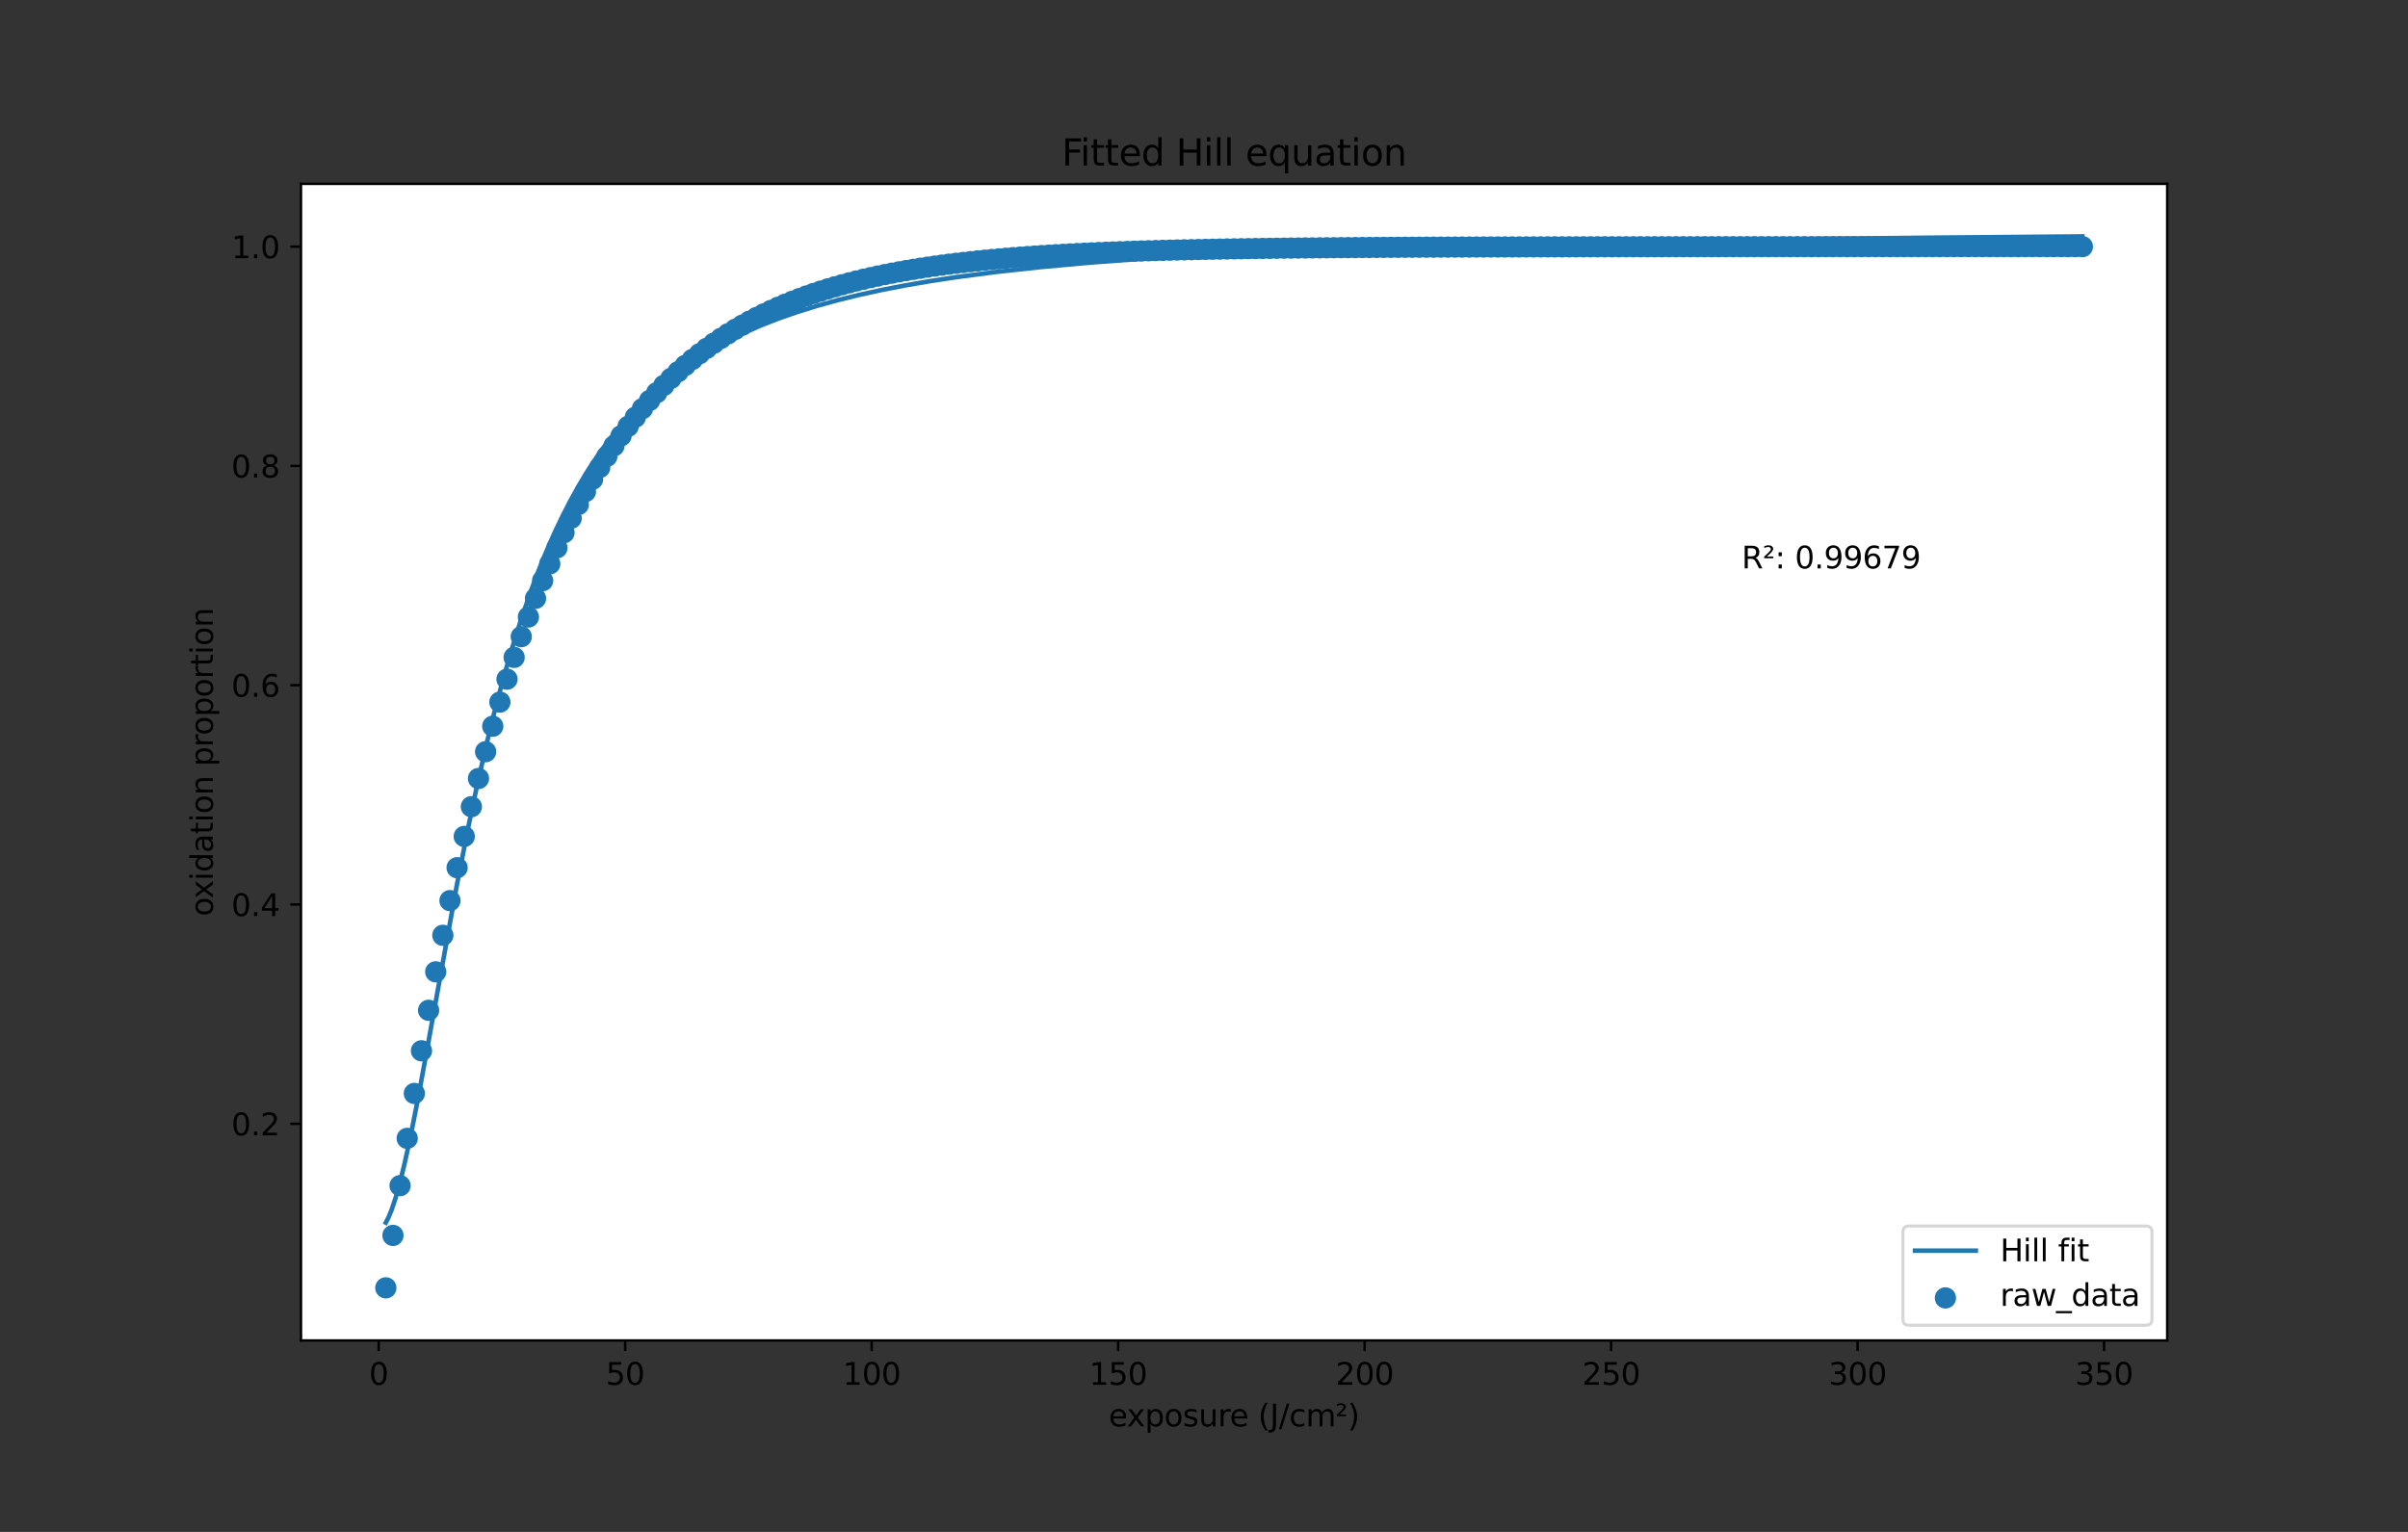 <?xml version="1.0" encoding="utf-8" standalone="no"?>
<!DOCTYPE svg PUBLIC "-//W3C//DTD SVG 1.1//EN"
  "http://www.w3.org/Graphics/SVG/1.1/DTD/svg11.dtd">
<svg height="504pt" version="1.1" viewBox="0 0 792 504" width="792pt" xmlns="http://www.w3.org/2000/svg" xmlns:xlink="http://www.w3.org/1999/xlink">
 <rect x="0" y="0" width="792" height="504" fill="#333333" stroke="none"/>
 <defs>
  <style type="text/css">*{stroke-linecap:butt;stroke-linejoin:round;}</style>
 </defs>
 <g id="figure_1">
  <g id="patch_1">
   <path d="M 0 504 
L 792 504 
L 792 0 
L 0 0 
z
" style="fill:none;"/>
  </g>
  <g id="axes_1">
   <g id="patch_2">
    <path d="M 99 441 
L 712.8 441 
L 712.8 60.48 
L 99 60.48 
z
" style="fill:#ffffff;"/>
   </g>
   <g id="PathCollection_1">
    <defs>
     <path d="M 0 3 
C 0.796 3 1.559 2.684 2.121 2.121 
C 2.684 1.559 3 0.796 3 0 
C 3 -0.796 2.684 -1.559 2.121 -2.121 
C 1.559 -2.684 0.796 -3 0 -3 
C -0.796 -3 -1.559 -2.684 -2.121 -2.121 
C -2.684 -1.559 -3 -0.796 -3 0 
C -3 0.796 -2.684 1.559 -2.121 2.121 
C -1.559 2.684 -0.796 3 0 3 
z
" id="mc852e1c4e9" style="stroke:#1f77b4;"/>
    </defs>
    <g clip-path="url(#p942b769a36)">
     <use style="fill:#1f77b4;stroke:#1f77b4;" x="126.9" xlink:href="#mc852e1c4e9" y="423.704"/>
     <use style="fill:#1f77b4;stroke:#1f77b4;" x="129.245" xlink:href="#mc852e1c4e9" y="406.454"/>
     <use style="fill:#1f77b4;stroke:#1f77b4;" x="131.589" xlink:href="#mc852e1c4e9" y="390.073"/>
     <use style="fill:#1f77b4;stroke:#1f77b4;" x="133.934" xlink:href="#mc852e1c4e9" y="374.516"/>
     <use style="fill:#1f77b4;stroke:#1f77b4;" x="136.278" xlink:href="#mc852e1c4e9" y="359.742"/>
     <use style="fill:#1f77b4;stroke:#1f77b4;" x="138.623" xlink:href="#mc852e1c4e9" y="345.712"/>
     <use style="fill:#1f77b4;stroke:#1f77b4;" x="140.967" xlink:href="#mc852e1c4e9" y="332.388"/>
     <use style="fill:#1f77b4;stroke:#1f77b4;" x="143.312" xlink:href="#mc852e1c4e9" y="319.734"/>
     <use style="fill:#1f77b4;stroke:#1f77b4;" x="145.656" xlink:href="#mc852e1c4e9" y="307.718"/>
     <use style="fill:#1f77b4;stroke:#1f77b4;" x="148.001" xlink:href="#mc852e1c4e9" y="296.307"/>
     <use style="fill:#1f77b4;stroke:#1f77b4;" x="150.345" xlink:href="#mc852e1c4e9" y="285.47"/>
     <use style="fill:#1f77b4;stroke:#1f77b4;" x="152.69" xlink:href="#mc852e1c4e9" y="275.179"/>
     <use style="fill:#1f77b4;stroke:#1f77b4;" x="155.034" xlink:href="#mc852e1c4e9" y="265.406"/>
     <use style="fill:#1f77b4;stroke:#1f77b4;" x="157.379" xlink:href="#mc852e1c4e9" y="256.125"/>
     <use style="fill:#1f77b4;stroke:#1f77b4;" x="159.724" xlink:href="#mc852e1c4e9" y="247.312"/>
     <use style="fill:#1f77b4;stroke:#1f77b4;" x="162.068" xlink:href="#mc852e1c4e9" y="238.942"/>
     <use style="fill:#1f77b4;stroke:#1f77b4;" x="164.413" xlink:href="#mc852e1c4e9" y="230.994"/>
     <use style="fill:#1f77b4;stroke:#1f77b4;" x="166.757" xlink:href="#mc852e1c4e9" y="223.446"/>
     <use style="fill:#1f77b4;stroke:#1f77b4;" x="169.102" xlink:href="#mc852e1c4e9" y="216.278"/>
     <use style="fill:#1f77b4;stroke:#1f77b4;" x="171.446" xlink:href="#mc852e1c4e9" y="209.471"/>
     <use style="fill:#1f77b4;stroke:#1f77b4;" x="173.791" xlink:href="#mc852e1c4e9" y="203.007"/>
     <use style="fill:#1f77b4;stroke:#1f77b4;" x="176.135" xlink:href="#mc852e1c4e9" y="196.869"/>
     <use style="fill:#1f77b4;stroke:#1f77b4;" x="178.48" xlink:href="#mc852e1c4e9" y="191.039"/>
     <use style="fill:#1f77b4;stroke:#1f77b4;" x="180.824" xlink:href="#mc852e1c4e9" y="185.504"/>
     <use style="fill:#1f77b4;stroke:#1f77b4;" x="183.169" xlink:href="#mc852e1c4e9" y="180.247"/>
     <use style="fill:#1f77b4;stroke:#1f77b4;" x="185.513" xlink:href="#mc852e1c4e9" y="175.255"/>
     <use style="fill:#1f77b4;stroke:#1f77b4;" x="187.858" xlink:href="#mc852e1c4e9" y="170.514"/>
     <use style="fill:#1f77b4;stroke:#1f77b4;" x="190.203" xlink:href="#mc852e1c4e9" y="166.012"/>
     <use style="fill:#1f77b4;stroke:#1f77b4;" x="192.547" xlink:href="#mc852e1c4e9" y="161.737"/>
     <use style="fill:#1f77b4;stroke:#1f77b4;" x="194.892" xlink:href="#mc852e1c4e9" y="157.678"/>
     <use style="fill:#1f77b4;stroke:#1f77b4;" x="197.236" xlink:href="#mc852e1c4e9" y="153.822"/>
     <use style="fill:#1f77b4;stroke:#1f77b4;" x="199.581" xlink:href="#mc852e1c4e9" y="150.161"/>
     <use style="fill:#1f77b4;stroke:#1f77b4;" x="201.925" xlink:href="#mc852e1c4e9" y="146.685"/>
     <use style="fill:#1f77b4;stroke:#1f77b4;" x="204.27" xlink:href="#mc852e1c4e9" y="143.383"/>
     <use style="fill:#1f77b4;stroke:#1f77b4;" x="206.614" xlink:href="#mc852e1c4e9" y="140.248"/>
     <use style="fill:#1f77b4;stroke:#1f77b4;" x="208.959" xlink:href="#mc852e1c4e9" y="137.271"/>
     <use style="fill:#1f77b4;stroke:#1f77b4;" x="211.303" xlink:href="#mc852e1c4e9" y="134.444"/>
     <use style="fill:#1f77b4;stroke:#1f77b4;" x="213.648" xlink:href="#mc852e1c4e9" y="131.759"/>
     <use style="fill:#1f77b4;stroke:#1f77b4;" x="215.992" xlink:href="#mc852e1c4e9" y="129.209"/>
     <use style="fill:#1f77b4;stroke:#1f77b4;" x="218.337" xlink:href="#mc852e1c4e9" y="126.788"/>
     <use style="fill:#1f77b4;stroke:#1f77b4;" x="220.682" xlink:href="#mc852e1c4e9" y="124.489"/>
     <use style="fill:#1f77b4;stroke:#1f77b4;" x="223.026" xlink:href="#mc852e1c4e9" y="122.305"/>
     <use style="fill:#1f77b4;stroke:#1f77b4;" x="225.371" xlink:href="#mc852e1c4e9" y="120.232"/>
     <use style="fill:#1f77b4;stroke:#1f77b4;" x="227.715" xlink:href="#mc852e1c4e9" y="118.263"/>
     <use style="fill:#1f77b4;stroke:#1f77b4;" x="230.06" xlink:href="#mc852e1c4e9" y="116.393"/>
     <use style="fill:#1f77b4;stroke:#1f77b4;" x="232.404" xlink:href="#mc852e1c4e9" y="114.618"/>
     <use style="fill:#1f77b4;stroke:#1f77b4;" x="234.749" xlink:href="#mc852e1c4e9" y="112.931"/>
     <use style="fill:#1f77b4;stroke:#1f77b4;" x="237.093" xlink:href="#mc852e1c4e9" y="111.33"/>
     <use style="fill:#1f77b4;stroke:#1f77b4;" x="239.438" xlink:href="#mc852e1c4e9" y="109.81"/>
     <use style="fill:#1f77b4;stroke:#1f77b4;" x="241.782" xlink:href="#mc852e1c4e9" y="108.366"/>
     <use style="fill:#1f77b4;stroke:#1f77b4;" x="244.127" xlink:href="#mc852e1c4e9" y="106.995"/>
     <use style="fill:#1f77b4;stroke:#1f77b4;" x="246.471" xlink:href="#mc852e1c4e9" y="105.692"/>
     <use style="fill:#1f77b4;stroke:#1f77b4;" x="248.816" xlink:href="#mc852e1c4e9" y="104.456"/>
     <use style="fill:#1f77b4;stroke:#1f77b4;" x="251.161" xlink:href="#mc852e1c4e9" y="103.282"/>
     <use style="fill:#1f77b4;stroke:#1f77b4;" x="253.505" xlink:href="#mc852e1c4e9" y="102.167"/>
     <use style="fill:#1f77b4;stroke:#1f77b4;" x="255.85" xlink:href="#mc852e1c4e9" y="101.108"/>
     <use style="fill:#1f77b4;stroke:#1f77b4;" x="258.194" xlink:href="#mc852e1c4e9" y="100.102"/>
     <use style="fill:#1f77b4;stroke:#1f77b4;" x="260.539" xlink:href="#mc852e1c4e9" y="99.147"/>
     <use style="fill:#1f77b4;stroke:#1f77b4;" x="262.883" xlink:href="#mc852e1c4e9" y="98.24"/>
     <use style="fill:#1f77b4;stroke:#1f77b4;" x="265.228" xlink:href="#mc852e1c4e9" y="97.379"/>
     <use style="fill:#1f77b4;stroke:#1f77b4;" x="267.572" xlink:href="#mc852e1c4e9" y="96.561"/>
     <use style="fill:#1f77b4;stroke:#1f77b4;" x="269.917" xlink:href="#mc852e1c4e9" y="95.785"/>
     <use style="fill:#1f77b4;stroke:#1f77b4;" x="272.261" xlink:href="#mc852e1c4e9" y="95.047"/>
     <use style="fill:#1f77b4;stroke:#1f77b4;" x="274.606" xlink:href="#mc852e1c4e9" y="94.347"/>
     <use style="fill:#1f77b4;stroke:#1f77b4;" x="276.95" xlink:href="#mc852e1c4e9" y="93.682"/>
     <use style="fill:#1f77b4;stroke:#1f77b4;" x="279.295" xlink:href="#mc852e1c4e9" y="93.051"/>
     <use style="fill:#1f77b4;stroke:#1f77b4;" x="281.639" xlink:href="#mc852e1c4e9" y="92.451"/>
     <use style="fill:#1f77b4;stroke:#1f77b4;" x="283.984" xlink:href="#mc852e1c4e9" y="91.881"/>
     <use style="fill:#1f77b4;stroke:#1f77b4;" x="286.329" xlink:href="#mc852e1c4e9" y="91.341"/>
     <use style="fill:#1f77b4;stroke:#1f77b4;" x="288.673" xlink:href="#mc852e1c4e9" y="90.827"/>
     <use style="fill:#1f77b4;stroke:#1f77b4;" x="291.018" xlink:href="#mc852e1c4e9" y="90.339"/>
     <use style="fill:#1f77b4;stroke:#1f77b4;" x="293.362" xlink:href="#mc852e1c4e9" y="89.876"/>
     <use style="fill:#1f77b4;stroke:#1f77b4;" x="295.707" xlink:href="#mc852e1c4e9" y="89.436"/>
     <use style="fill:#1f77b4;stroke:#1f77b4;" x="298.051" xlink:href="#mc852e1c4e9" y="89.019"/>
     <use style="fill:#1f77b4;stroke:#1f77b4;" x="300.396" xlink:href="#mc852e1c4e9" y="88.622"/>
     <use style="fill:#1f77b4;stroke:#1f77b4;" x="302.74" xlink:href="#mc852e1c4e9" y="88.245"/>
     <use style="fill:#1f77b4;stroke:#1f77b4;" x="305.085" xlink:href="#mc852e1c4e9" y="87.888"/>
     <use style="fill:#1f77b4;stroke:#1f77b4;" x="307.429" xlink:href="#mc852e1c4e9" y="87.548"/>
     <use style="fill:#1f77b4;stroke:#1f77b4;" x="309.774" xlink:href="#mc852e1c4e9" y="87.226"/>
     <use style="fill:#1f77b4;stroke:#1f77b4;" x="312.118" xlink:href="#mc852e1c4e9" y="86.919"/>
     <use style="fill:#1f77b4;stroke:#1f77b4;" x="314.463" xlink:href="#mc852e1c4e9" y="86.628"/>
     <use style="fill:#1f77b4;stroke:#1f77b4;" x="316.808" xlink:href="#mc852e1c4e9" y="86.352"/>
     <use style="fill:#1f77b4;stroke:#1f77b4;" x="319.152" xlink:href="#mc852e1c4e9" y="86.09"/>
     <use style="fill:#1f77b4;stroke:#1f77b4;" x="321.497" xlink:href="#mc852e1c4e9" y="85.841"/>
     <use style="fill:#1f77b4;stroke:#1f77b4;" x="323.841" xlink:href="#mc852e1c4e9" y="85.604"/>
     <use style="fill:#1f77b4;stroke:#1f77b4;" x="326.186" xlink:href="#mc852e1c4e9" y="85.38"/>
     <use style="fill:#1f77b4;stroke:#1f77b4;" x="328.53" xlink:href="#mc852e1c4e9" y="85.166"/>
     <use style="fill:#1f77b4;stroke:#1f77b4;" x="330.875" xlink:href="#mc852e1c4e9" y="84.964"/>
     <use style="fill:#1f77b4;stroke:#1f77b4;" x="333.219" xlink:href="#mc852e1c4e9" y="84.771"/>
     <use style="fill:#1f77b4;stroke:#1f77b4;" x="335.564" xlink:href="#mc852e1c4e9" y="84.589"/>
     <use style="fill:#1f77b4;stroke:#1f77b4;" x="337.908" xlink:href="#mc852e1c4e9" y="84.415"/>
     <use style="fill:#1f77b4;stroke:#1f77b4;" x="340.253" xlink:href="#mc852e1c4e9" y="84.251"/>
     <use style="fill:#1f77b4;stroke:#1f77b4;" x="342.597" xlink:href="#mc852e1c4e9" y="84.094"/>
     <use style="fill:#1f77b4;stroke:#1f77b4;" x="344.942" xlink:href="#mc852e1c4e9" y="83.946"/>
     <use style="fill:#1f77b4;stroke:#1f77b4;" x="347.287" xlink:href="#mc852e1c4e9" y="83.804"/>
     <use style="fill:#1f77b4;stroke:#1f77b4;" x="349.631" xlink:href="#mc852e1c4e9" y="83.67"/>
     <use style="fill:#1f77b4;stroke:#1f77b4;" x="351.976" xlink:href="#mc852e1c4e9" y="83.543"/>
     <use style="fill:#1f77b4;stroke:#1f77b4;" x="354.32" xlink:href="#mc852e1c4e9" y="83.422"/>
     <use style="fill:#1f77b4;stroke:#1f77b4;" x="356.665" xlink:href="#mc852e1c4e9" y="83.308"/>
     <use style="fill:#1f77b4;stroke:#1f77b4;" x="359.009" xlink:href="#mc852e1c4e9" y="83.199"/>
     <use style="fill:#1f77b4;stroke:#1f77b4;" x="361.354" xlink:href="#mc852e1c4e9" y="83.095"/>
     <use style="fill:#1f77b4;stroke:#1f77b4;" x="363.698" xlink:href="#mc852e1c4e9" y="82.997"/>
     <use style="fill:#1f77b4;stroke:#1f77b4;" x="366.043" xlink:href="#mc852e1c4e9" y="82.904"/>
     <use style="fill:#1f77b4;stroke:#1f77b4;" x="368.387" xlink:href="#mc852e1c4e9" y="82.815"/>
     <use style="fill:#1f77b4;stroke:#1f77b4;" x="370.732" xlink:href="#mc852e1c4e9" y="82.731"/>
     <use style="fill:#1f77b4;stroke:#1f77b4;" x="373.076" xlink:href="#mc852e1c4e9" y="82.651"/>
     <use style="fill:#1f77b4;stroke:#1f77b4;" x="375.421" xlink:href="#mc852e1c4e9" y="82.575"/>
     <use style="fill:#1f77b4;stroke:#1f77b4;" x="377.766" xlink:href="#mc852e1c4e9" y="82.503"/>
     <use style="fill:#1f77b4;stroke:#1f77b4;" x="380.11" xlink:href="#mc852e1c4e9" y="82.435"/>
     <use style="fill:#1f77b4;stroke:#1f77b4;" x="382.455" xlink:href="#mc852e1c4e9" y="82.37"/>
     <use style="fill:#1f77b4;stroke:#1f77b4;" x="384.799" xlink:href="#mc852e1c4e9" y="82.308"/>
     <use style="fill:#1f77b4;stroke:#1f77b4;" x="387.144" xlink:href="#mc852e1c4e9" y="82.249"/>
     <use style="fill:#1f77b4;stroke:#1f77b4;" x="389.488" xlink:href="#mc852e1c4e9" y="82.194"/>
     <use style="fill:#1f77b4;stroke:#1f77b4;" x="391.833" xlink:href="#mc852e1c4e9" y="82.141"/>
     <use style="fill:#1f77b4;stroke:#1f77b4;" x="394.177" xlink:href="#mc852e1c4e9" y="82.091"/>
     <use style="fill:#1f77b4;stroke:#1f77b4;" x="396.522" xlink:href="#mc852e1c4e9" y="82.043"/>
     <use style="fill:#1f77b4;stroke:#1f77b4;" x="398.866" xlink:href="#mc852e1c4e9" y="81.998"/>
     <use style="fill:#1f77b4;stroke:#1f77b4;" x="401.211" xlink:href="#mc852e1c4e9" y="81.955"/>
     <use style="fill:#1f77b4;stroke:#1f77b4;" x="403.555" xlink:href="#mc852e1c4e9" y="81.914"/>
     <use style="fill:#1f77b4;stroke:#1f77b4;" x="405.9" xlink:href="#mc852e1c4e9" y="81.875"/>
     <use style="fill:#1f77b4;stroke:#1f77b4;" x="408.245" xlink:href="#mc852e1c4e9" y="81.838"/>
     <use style="fill:#1f77b4;stroke:#1f77b4;" x="410.589" xlink:href="#mc852e1c4e9" y="81.803"/>
     <use style="fill:#1f77b4;stroke:#1f77b4;" x="412.934" xlink:href="#mc852e1c4e9" y="81.77"/>
     <use style="fill:#1f77b4;stroke:#1f77b4;" x="415.278" xlink:href="#mc852e1c4e9" y="81.739"/>
     <use style="fill:#1f77b4;stroke:#1f77b4;" x="417.623" xlink:href="#mc852e1c4e9" y="81.709"/>
     <use style="fill:#1f77b4;stroke:#1f77b4;" x="419.967" xlink:href="#mc852e1c4e9" y="81.68"/>
     <use style="fill:#1f77b4;stroke:#1f77b4;" x="422.312" xlink:href="#mc852e1c4e9" y="81.653"/>
     <use style="fill:#1f77b4;stroke:#1f77b4;" x="424.656" xlink:href="#mc852e1c4e9" y="81.628"/>
     <use style="fill:#1f77b4;stroke:#1f77b4;" x="427.001" xlink:href="#mc852e1c4e9" y="81.603"/>
     <use style="fill:#1f77b4;stroke:#1f77b4;" x="429.345" xlink:href="#mc852e1c4e9" y="81.58"/>
     <use style="fill:#1f77b4;stroke:#1f77b4;" x="431.69" xlink:href="#mc852e1c4e9" y="81.558"/>
     <use style="fill:#1f77b4;stroke:#1f77b4;" x="434.034" xlink:href="#mc852e1c4e9" y="81.537"/>
     <use style="fill:#1f77b4;stroke:#1f77b4;" x="436.379" xlink:href="#mc852e1c4e9" y="81.517"/>
     <use style="fill:#1f77b4;stroke:#1f77b4;" x="438.724" xlink:href="#mc852e1c4e9" y="81.499"/>
     <use style="fill:#1f77b4;stroke:#1f77b4;" x="441.068" xlink:href="#mc852e1c4e9" y="81.481"/>
     <use style="fill:#1f77b4;stroke:#1f77b4;" x="443.413" xlink:href="#mc852e1c4e9" y="81.464"/>
     <use style="fill:#1f77b4;stroke:#1f77b4;" x="445.757" xlink:href="#mc852e1c4e9" y="81.448"/>
     <use style="fill:#1f77b4;stroke:#1f77b4;" x="448.102" xlink:href="#mc852e1c4e9" y="81.432"/>
     <use style="fill:#1f77b4;stroke:#1f77b4;" x="450.446" xlink:href="#mc852e1c4e9" y="81.418"/>
     <use style="fill:#1f77b4;stroke:#1f77b4;" x="452.791" xlink:href="#mc852e1c4e9" y="81.404"/>
     <use style="fill:#1f77b4;stroke:#1f77b4;" x="455.135" xlink:href="#mc852e1c4e9" y="81.391"/>
     <use style="fill:#1f77b4;stroke:#1f77b4;" x="457.48" xlink:href="#mc852e1c4e9" y="81.379"/>
     <use style="fill:#1f77b4;stroke:#1f77b4;" x="459.824" xlink:href="#mc852e1c4e9" y="81.367"/>
     <use style="fill:#1f77b4;stroke:#1f77b4;" x="462.169" xlink:href="#mc852e1c4e9" y="81.356"/>
     <use style="fill:#1f77b4;stroke:#1f77b4;" x="464.513" xlink:href="#mc852e1c4e9" y="81.345"/>
     <use style="fill:#1f77b4;stroke:#1f77b4;" x="466.858" xlink:href="#mc852e1c4e9" y="81.335"/>
     <use style="fill:#1f77b4;stroke:#1f77b4;" x="469.203" xlink:href="#mc852e1c4e9" y="81.325"/>
     <use style="fill:#1f77b4;stroke:#1f77b4;" x="471.547" xlink:href="#mc852e1c4e9" y="81.316"/>
     <use style="fill:#1f77b4;stroke:#1f77b4;" x="473.892" xlink:href="#mc852e1c4e9" y="81.307"/>
     <use style="fill:#1f77b4;stroke:#1f77b4;" x="476.236" xlink:href="#mc852e1c4e9" y="81.299"/>
     <use style="fill:#1f77b4;stroke:#1f77b4;" x="478.581" xlink:href="#mc852e1c4e9" y="81.291"/>
     <use style="fill:#1f77b4;stroke:#1f77b4;" x="480.925" xlink:href="#mc852e1c4e9" y="81.284"/>
     <use style="fill:#1f77b4;stroke:#1f77b4;" x="483.27" xlink:href="#mc852e1c4e9" y="81.277"/>
     <use style="fill:#1f77b4;stroke:#1f77b4;" x="485.614" xlink:href="#mc852e1c4e9" y="81.27"/>
     <use style="fill:#1f77b4;stroke:#1f77b4;" x="487.959" xlink:href="#mc852e1c4e9" y="81.264"/>
     <use style="fill:#1f77b4;stroke:#1f77b4;" x="490.303" xlink:href="#mc852e1c4e9" y="81.258"/>
     <use style="fill:#1f77b4;stroke:#1f77b4;" x="492.648" xlink:href="#mc852e1c4e9" y="81.252"/>
     <use style="fill:#1f77b4;stroke:#1f77b4;" x="494.992" xlink:href="#mc852e1c4e9" y="81.247"/>
     <use style="fill:#1f77b4;stroke:#1f77b4;" x="497.337" xlink:href="#mc852e1c4e9" y="81.241"/>
     <use style="fill:#1f77b4;stroke:#1f77b4;" x="499.682" xlink:href="#mc852e1c4e9" y="81.237"/>
     <use style="fill:#1f77b4;stroke:#1f77b4;" x="502.026" xlink:href="#mc852e1c4e9" y="81.232"/>
     <use style="fill:#1f77b4;stroke:#1f77b4;" x="504.371" xlink:href="#mc852e1c4e9" y="81.227"/>
     <use style="fill:#1f77b4;stroke:#1f77b4;" x="506.715" xlink:href="#mc852e1c4e9" y="81.223"/>
     <use style="fill:#1f77b4;stroke:#1f77b4;" x="509.06" xlink:href="#mc852e1c4e9" y="81.219"/>
     <use style="fill:#1f77b4;stroke:#1f77b4;" x="511.404" xlink:href="#mc852e1c4e9" y="81.215"/>
     <use style="fill:#1f77b4;stroke:#1f77b4;" x="513.749" xlink:href="#mc852e1c4e9" y="81.212"/>
     <use style="fill:#1f77b4;stroke:#1f77b4;" x="516.093" xlink:href="#mc852e1c4e9" y="81.208"/>
     <use style="fill:#1f77b4;stroke:#1f77b4;" x="518.438" xlink:href="#mc852e1c4e9" y="81.205"/>
     <use style="fill:#1f77b4;stroke:#1f77b4;" x="520.782" xlink:href="#mc852e1c4e9" y="81.202"/>
     <use style="fill:#1f77b4;stroke:#1f77b4;" x="523.127" xlink:href="#mc852e1c4e9" y="81.199"/>
     <use style="fill:#1f77b4;stroke:#1f77b4;" x="525.471" xlink:href="#mc852e1c4e9" y="81.196"/>
     <use style="fill:#1f77b4;stroke:#1f77b4;" x="527.816" xlink:href="#mc852e1c4e9" y="81.194"/>
     <use style="fill:#1f77b4;stroke:#1f77b4;" x="530.161" xlink:href="#mc852e1c4e9" y="81.191"/>
     <use style="fill:#1f77b4;stroke:#1f77b4;" x="532.505" xlink:href="#mc852e1c4e9" y="81.189"/>
     <use style="fill:#1f77b4;stroke:#1f77b4;" x="534.85" xlink:href="#mc852e1c4e9" y="81.187"/>
     <use style="fill:#1f77b4;stroke:#1f77b4;" x="537.194" xlink:href="#mc852e1c4e9" y="81.184"/>
     <use style="fill:#1f77b4;stroke:#1f77b4;" x="539.539" xlink:href="#mc852e1c4e9" y="81.182"/>
     <use style="fill:#1f77b4;stroke:#1f77b4;" x="541.883" xlink:href="#mc852e1c4e9" y="81.181"/>
     <use style="fill:#1f77b4;stroke:#1f77b4;" x="544.228" xlink:href="#mc852e1c4e9" y="81.179"/>
     <use style="fill:#1f77b4;stroke:#1f77b4;" x="546.572" xlink:href="#mc852e1c4e9" y="81.177"/>
     <use style="fill:#1f77b4;stroke:#1f77b4;" x="548.917" xlink:href="#mc852e1c4e9" y="81.175"/>
     <use style="fill:#1f77b4;stroke:#1f77b4;" x="551.261" xlink:href="#mc852e1c4e9" y="81.174"/>
     <use style="fill:#1f77b4;stroke:#1f77b4;" x="553.606" xlink:href="#mc852e1c4e9" y="81.172"/>
     <use style="fill:#1f77b4;stroke:#1f77b4;" x="555.95" xlink:href="#mc852e1c4e9" y="81.171"/>
     <use style="fill:#1f77b4;stroke:#1f77b4;" x="558.295" xlink:href="#mc852e1c4e9" y="81.169"/>
     <use style="fill:#1f77b4;stroke:#1f77b4;" x="560.639" xlink:href="#mc852e1c4e9" y="81.168"/>
     <use style="fill:#1f77b4;stroke:#1f77b4;" x="562.984" xlink:href="#mc852e1c4e9" y="81.167"/>
     <use style="fill:#1f77b4;stroke:#1f77b4;" x="565.329" xlink:href="#mc852e1c4e9" y="81.166"/>
     <use style="fill:#1f77b4;stroke:#1f77b4;" x="567.673" xlink:href="#mc852e1c4e9" y="81.165"/>
     <use style="fill:#1f77b4;stroke:#1f77b4;" x="570.018" xlink:href="#mc852e1c4e9" y="81.164"/>
     <use style="fill:#1f77b4;stroke:#1f77b4;" x="572.362" xlink:href="#mc852e1c4e9" y="81.163"/>
     <use style="fill:#1f77b4;stroke:#1f77b4;" x="574.707" xlink:href="#mc852e1c4e9" y="81.162"/>
     <use style="fill:#1f77b4;stroke:#1f77b4;" x="577.051" xlink:href="#mc852e1c4e9" y="81.161"/>
     <use style="fill:#1f77b4;stroke:#1f77b4;" x="579.396" xlink:href="#mc852e1c4e9" y="81.16"/>
     <use style="fill:#1f77b4;stroke:#1f77b4;" x="581.74" xlink:href="#mc852e1c4e9" y="81.159"/>
     <use style="fill:#1f77b4;stroke:#1f77b4;" x="584.085" xlink:href="#mc852e1c4e9" y="81.158"/>
     <use style="fill:#1f77b4;stroke:#1f77b4;" x="586.429" xlink:href="#mc852e1c4e9" y="81.158"/>
     <use style="fill:#1f77b4;stroke:#1f77b4;" x="588.774" xlink:href="#mc852e1c4e9" y="81.157"/>
     <use style="fill:#1f77b4;stroke:#1f77b4;" x="591.118" xlink:href="#mc852e1c4e9" y="81.156"/>
     <use style="fill:#1f77b4;stroke:#1f77b4;" x="593.463" xlink:href="#mc852e1c4e9" y="81.156"/>
     <use style="fill:#1f77b4;stroke:#1f77b4;" x="595.808" xlink:href="#mc852e1c4e9" y="81.155"/>
     <use style="fill:#1f77b4;stroke:#1f77b4;" x="598.152" xlink:href="#mc852e1c4e9" y="81.155"/>
     <use style="fill:#1f77b4;stroke:#1f77b4;" x="600.497" xlink:href="#mc852e1c4e9" y="81.154"/>
     <use style="fill:#1f77b4;stroke:#1f77b4;" x="602.841" xlink:href="#mc852e1c4e9" y="81.153"/>
     <use style="fill:#1f77b4;stroke:#1f77b4;" x="605.186" xlink:href="#mc852e1c4e9" y="81.153"/>
     <use style="fill:#1f77b4;stroke:#1f77b4;" x="607.53" xlink:href="#mc852e1c4e9" y="81.153"/>
     <use style="fill:#1f77b4;stroke:#1f77b4;" x="609.875" xlink:href="#mc852e1c4e9" y="81.152"/>
     <use style="fill:#1f77b4;stroke:#1f77b4;" x="612.219" xlink:href="#mc852e1c4e9" y="81.152"/>
     <use style="fill:#1f77b4;stroke:#1f77b4;" x="614.564" xlink:href="#mc852e1c4e9" y="81.151"/>
     <use style="fill:#1f77b4;stroke:#1f77b4;" x="616.908" xlink:href="#mc852e1c4e9" y="81.151"/>
     <use style="fill:#1f77b4;stroke:#1f77b4;" x="619.253" xlink:href="#mc852e1c4e9" y="81.151"/>
     <use style="fill:#1f77b4;stroke:#1f77b4;" x="621.597" xlink:href="#mc852e1c4e9" y="81.15"/>
     <use style="fill:#1f77b4;stroke:#1f77b4;" x="623.942" xlink:href="#mc852e1c4e9" y="81.15"/>
     <use style="fill:#1f77b4;stroke:#1f77b4;" x="626.287" xlink:href="#mc852e1c4e9" y="81.15"/>
     <use style="fill:#1f77b4;stroke:#1f77b4;" x="628.631" xlink:href="#mc852e1c4e9" y="81.149"/>
     <use style="fill:#1f77b4;stroke:#1f77b4;" x="630.976" xlink:href="#mc852e1c4e9" y="81.149"/>
     <use style="fill:#1f77b4;stroke:#1f77b4;" x="633.32" xlink:href="#mc852e1c4e9" y="81.149"/>
     <use style="fill:#1f77b4;stroke:#1f77b4;" x="635.665" xlink:href="#mc852e1c4e9" y="81.149"/>
     <use style="fill:#1f77b4;stroke:#1f77b4;" x="638.009" xlink:href="#mc852e1c4e9" y="81.148"/>
     <use style="fill:#1f77b4;stroke:#1f77b4;" x="640.354" xlink:href="#mc852e1c4e9" y="81.148"/>
     <use style="fill:#1f77b4;stroke:#1f77b4;" x="642.698" xlink:href="#mc852e1c4e9" y="81.148"/>
     <use style="fill:#1f77b4;stroke:#1f77b4;" x="645.043" xlink:href="#mc852e1c4e9" y="81.148"/>
     <use style="fill:#1f77b4;stroke:#1f77b4;" x="647.387" xlink:href="#mc852e1c4e9" y="81.148"/>
     <use style="fill:#1f77b4;stroke:#1f77b4;" x="649.732" xlink:href="#mc852e1c4e9" y="81.147"/>
     <use style="fill:#1f77b4;stroke:#1f77b4;" x="652.076" xlink:href="#mc852e1c4e9" y="81.147"/>
     <use style="fill:#1f77b4;stroke:#1f77b4;" x="654.421" xlink:href="#mc852e1c4e9" y="81.147"/>
     <use style="fill:#1f77b4;stroke:#1f77b4;" x="656.766" xlink:href="#mc852e1c4e9" y="81.147"/>
     <use style="fill:#1f77b4;stroke:#1f77b4;" x="659.11" xlink:href="#mc852e1c4e9" y="81.147"/>
     <use style="fill:#1f77b4;stroke:#1f77b4;" x="661.455" xlink:href="#mc852e1c4e9" y="81.147"/>
     <use style="fill:#1f77b4;stroke:#1f77b4;" x="663.799" xlink:href="#mc852e1c4e9" y="81.146"/>
     <use style="fill:#1f77b4;stroke:#1f77b4;" x="666.144" xlink:href="#mc852e1c4e9" y="81.146"/>
     <use style="fill:#1f77b4;stroke:#1f77b4;" x="668.488" xlink:href="#mc852e1c4e9" y="81.146"/>
     <use style="fill:#1f77b4;stroke:#1f77b4;" x="670.833" xlink:href="#mc852e1c4e9" y="81.146"/>
     <use style="fill:#1f77b4;stroke:#1f77b4;" x="673.177" xlink:href="#mc852e1c4e9" y="81.146"/>
     <use style="fill:#1f77b4;stroke:#1f77b4;" x="675.522" xlink:href="#mc852e1c4e9" y="81.146"/>
     <use style="fill:#1f77b4;stroke:#1f77b4;" x="677.866" xlink:href="#mc852e1c4e9" y="81.146"/>
     <use style="fill:#1f77b4;stroke:#1f77b4;" x="680.211" xlink:href="#mc852e1c4e9" y="81.146"/>
     <use style="fill:#1f77b4;stroke:#1f77b4;" x="682.555" xlink:href="#mc852e1c4e9" y="81.146"/>
     <use style="fill:#1f77b4;stroke:#1f77b4;" x="684.9" xlink:href="#mc852e1c4e9" y="81.146"/>
    </g>
   </g>
   <g id="matplotlib.axis_1">
    <g id="xtick_1">
     <g id="line2d_1">
      <defs>
       <path d="M 0 0 
L 0 3.5 
" id="m75b0a9fe42" style="stroke:#000000;stroke-width:0.8;"/>
      </defs>
      <g>
       <use style="stroke:#000000;stroke-width:0.8;" x="124.555" xlink:href="#m75b0a9fe42" y="441"/>
      </g>
     </g>
     <g id="text_1">
      <!-- 0 -->
      <g transform="translate(121.374 455.598)scale(0.1 -0.1)">
       <defs>
        <path d="M 2034 4250 
Q 1547 4250 1301 3770 
Q 1056 3291 1056 2328 
Q 1056 1369 1301 889 
Q 1547 409 2034 409 
Q 2525 409 2770 889 
Q 3016 1369 3016 2328 
Q 3016 3291 2770 3770 
Q 2525 4250 2034 4250 
z
M 2034 4750 
Q 2819 4750 3233 4129 
Q 3647 3509 3647 2328 
Q 3647 1150 3233 529 
Q 2819 -91 2034 -91 
Q 1250 -91 836 529 
Q 422 1150 422 2328 
Q 422 3509 836 4129 
Q 1250 4750 2034 4750 
z
" id="DejaVuSans-30" transform="scale(0.016)"/>
       </defs>
       <use xlink:href="#DejaVuSans-30"/>
      </g>
     </g>
    </g>
    <g id="xtick_2">
     <g id="line2d_2">
      <g>
       <use style="stroke:#000000;stroke-width:0.8;" x="205.624" xlink:href="#m75b0a9fe42" y="441"/>
      </g>
     </g>
     <g id="text_2">
      <!-- 50 -->
      <g transform="translate(199.261 455.598)scale(0.1 -0.1)">
       <defs>
        <path d="M 691 4666 
L 3169 4666 
L 3169 4134 
L 1269 4134 
L 1269 2991 
Q 1406 3038 1543 3061 
Q 1681 3084 1819 3084 
Q 2600 3084 3056 2656 
Q 3513 2228 3513 1497 
Q 3513 744 3044 326 
Q 2575 -91 1722 -91 
Q 1428 -91 1123 -41 
Q 819 9 494 109 
L 494 744 
Q 775 591 1075 516 
Q 1375 441 1709 441 
Q 2250 441 2565 725 
Q 2881 1009 2881 1497 
Q 2881 1984 2565 2268 
Q 2250 2553 1709 2553 
Q 1456 2553 1204 2497 
Q 953 2441 691 2322 
L 691 4666 
z
" id="DejaVuSans-35" transform="scale(0.016)"/>
       </defs>
       <use xlink:href="#DejaVuSans-35"/>
       <use x="63.623" xlink:href="#DejaVuSans-30"/>
      </g>
     </g>
    </g>
    <g id="xtick_3">
     <g id="line2d_3">
      <g>
       <use style="stroke:#000000;stroke-width:0.8;" x="286.692" xlink:href="#m75b0a9fe42" y="441"/>
      </g>
     </g>
     <g id="text_3">
      <!-- 100 -->
      <g transform="translate(277.148 455.598)scale(0.1 -0.1)">
       <defs>
        <path d="M 794 531 
L 1825 531 
L 1825 4091 
L 703 3866 
L 703 4441 
L 1819 4666 
L 2450 4666 
L 2450 531 
L 3481 531 
L 3481 0 
L 794 0 
L 794 531 
z
" id="DejaVuSans-31" transform="scale(0.016)"/>
       </defs>
       <use xlink:href="#DejaVuSans-31"/>
       <use x="63.623" xlink:href="#DejaVuSans-30"/>
       <use x="127.246" xlink:href="#DejaVuSans-30"/>
      </g>
     </g>
    </g>
    <g id="xtick_4">
     <g id="line2d_4">
      <g>
       <use style="stroke:#000000;stroke-width:0.8;" x="367.761" xlink:href="#m75b0a9fe42" y="441"/>
      </g>
     </g>
     <g id="text_4">
      <!-- 150 -->
      <g transform="translate(358.217 455.598)scale(0.1 -0.1)">
       <use xlink:href="#DejaVuSans-31"/>
       <use x="63.623" xlink:href="#DejaVuSans-35"/>
       <use x="127.246" xlink:href="#DejaVuSans-30"/>
      </g>
     </g>
    </g>
    <g id="xtick_5">
     <g id="line2d_5">
      <g>
       <use style="stroke:#000000;stroke-width:0.8;" x="448.829" xlink:href="#m75b0a9fe42" y="441"/>
      </g>
     </g>
     <g id="text_5">
      <!-- 200 -->
      <g transform="translate(439.285 455.598)scale(0.1 -0.1)">
       <defs>
        <path d="M 1228 531 
L 3431 531 
L 3431 0 
L 469 0 
L 469 531 
Q 828 903 1448 1529 
Q 2069 2156 2228 2338 
Q 2531 2678 2651 2914 
Q 2772 3150 2772 3378 
Q 2772 3750 2511 3984 
Q 2250 4219 1831 4219 
Q 1534 4219 1204 4116 
Q 875 4013 500 3803 
L 500 4441 
Q 881 4594 1212 4672 
Q 1544 4750 1819 4750 
Q 2544 4750 2975 4387 
Q 3406 4025 3406 3419 
Q 3406 3131 3298 2873 
Q 3191 2616 2906 2266 
Q 2828 2175 2409 1742 
Q 1991 1309 1228 531 
z
" id="DejaVuSans-32" transform="scale(0.016)"/>
       </defs>
       <use xlink:href="#DejaVuSans-32"/>
       <use x="63.623" xlink:href="#DejaVuSans-30"/>
       <use x="127.246" xlink:href="#DejaVuSans-30"/>
      </g>
     </g>
    </g>
    <g id="xtick_6">
     <g id="line2d_6">
      <g>
       <use style="stroke:#000000;stroke-width:0.8;" x="529.897" xlink:href="#m75b0a9fe42" y="441"/>
      </g>
     </g>
     <g id="text_6">
      <!-- 250 -->
      <g transform="translate(520.354 455.598)scale(0.1 -0.1)">
       <use xlink:href="#DejaVuSans-32"/>
       <use x="63.623" xlink:href="#DejaVuSans-35"/>
       <use x="127.246" xlink:href="#DejaVuSans-30"/>
      </g>
     </g>
    </g>
    <g id="xtick_7">
     <g id="line2d_7">
      <g>
       <use style="stroke:#000000;stroke-width:0.8;" x="610.966" xlink:href="#m75b0a9fe42" y="441"/>
      </g>
     </g>
     <g id="text_7">
      <!-- 300 -->
      <g transform="translate(601.422 455.598)scale(0.1 -0.1)">
       <defs>
        <path d="M 2597 2516 
Q 3050 2419 3304 2112 
Q 3559 1806 3559 1356 
Q 3559 666 3084 287 
Q 2609 -91 1734 -91 
Q 1441 -91 1130 -33 
Q 819 25 488 141 
L 488 750 
Q 750 597 1062 519 
Q 1375 441 1716 441 
Q 2309 441 2620 675 
Q 2931 909 2931 1356 
Q 2931 1769 2642 2001 
Q 2353 2234 1838 2234 
L 1294 2234 
L 1294 2753 
L 1863 2753 
Q 2328 2753 2575 2939 
Q 2822 3125 2822 3475 
Q 2822 3834 2567 4026 
Q 2313 4219 1838 4219 
Q 1578 4219 1281 4162 
Q 984 4106 628 3988 
L 628 4550 
Q 988 4650 1302 4700 
Q 1616 4750 1894 4750 
Q 2613 4750 3031 4423 
Q 3450 4097 3450 3541 
Q 3450 3153 3228 2886 
Q 3006 2619 2597 2516 
z
" id="DejaVuSans-33" transform="scale(0.016)"/>
       </defs>
       <use xlink:href="#DejaVuSans-33"/>
       <use x="63.623" xlink:href="#DejaVuSans-30"/>
       <use x="127.246" xlink:href="#DejaVuSans-30"/>
      </g>
     </g>
    </g>
    <g id="xtick_8">
     <g id="line2d_8">
      <g>
       <use style="stroke:#000000;stroke-width:0.8;" x="692.034" xlink:href="#m75b0a9fe42" y="441"/>
      </g>
     </g>
     <g id="text_8">
      <!-- 350 -->
      <g transform="translate(682.49 455.598)scale(0.1 -0.1)">
       <use xlink:href="#DejaVuSans-33"/>
       <use x="63.623" xlink:href="#DejaVuSans-35"/>
       <use x="127.246" xlink:href="#DejaVuSans-30"/>
      </g>
     </g>
    </g>
    <g id="text_9">
     <!-- exposure (J/cm²) -->
     <g transform="translate(364.651 469.277)scale(0.1 -0.1)">
      <defs>
       <path d="M 3597 1894 
L 3597 1613 
L 953 1613 
Q 991 1019 1311 708 
Q 1631 397 2203 397 
Q 2534 397 2845 478 
Q 3156 559 3463 722 
L 3463 178 
Q 3153 47 2828 -22 
Q 2503 -91 2169 -91 
Q 1331 -91 842 396 
Q 353 884 353 1716 
Q 353 2575 817 3079 
Q 1281 3584 2069 3584 
Q 2775 3584 3186 3129 
Q 3597 2675 3597 1894 
z
M 3022 2063 
Q 3016 2534 2758 2815 
Q 2500 3097 2075 3097 
Q 1594 3097 1305 2825 
Q 1016 2553 972 2059 
L 3022 2063 
z
" id="DejaVuSans-65" transform="scale(0.016)"/>
       <path d="M 3513 3500 
L 2247 1797 
L 3578 0 
L 2900 0 
L 1881 1375 
L 863 0 
L 184 0 
L 1544 1831 
L 300 3500 
L 978 3500 
L 1906 2253 
L 2834 3500 
L 3513 3500 
z
" id="DejaVuSans-78" transform="scale(0.016)"/>
       <path d="M 1159 525 
L 1159 -1331 
L 581 -1331 
L 581 3500 
L 1159 3500 
L 1159 2969 
Q 1341 3281 1617 3432 
Q 1894 3584 2278 3584 
Q 2916 3584 3314 3078 
Q 3713 2572 3713 1747 
Q 3713 922 3314 415 
Q 2916 -91 2278 -91 
Q 1894 -91 1617 61 
Q 1341 213 1159 525 
z
M 3116 1747 
Q 3116 2381 2855 2742 
Q 2594 3103 2138 3103 
Q 1681 3103 1420 2742 
Q 1159 2381 1159 1747 
Q 1159 1113 1420 752 
Q 1681 391 2138 391 
Q 2594 391 2855 752 
Q 3116 1113 3116 1747 
z
" id="DejaVuSans-70" transform="scale(0.016)"/>
       <path d="M 1959 3097 
Q 1497 3097 1228 2736 
Q 959 2375 959 1747 
Q 959 1119 1226 758 
Q 1494 397 1959 397 
Q 2419 397 2687 759 
Q 2956 1122 2956 1747 
Q 2956 2369 2687 2733 
Q 2419 3097 1959 3097 
z
M 1959 3584 
Q 2709 3584 3137 3096 
Q 3566 2609 3566 1747 
Q 3566 888 3137 398 
Q 2709 -91 1959 -91 
Q 1206 -91 779 398 
Q 353 888 353 1747 
Q 353 2609 779 3096 
Q 1206 3584 1959 3584 
z
" id="DejaVuSans-6f" transform="scale(0.016)"/>
       <path d="M 2834 3397 
L 2834 2853 
Q 2591 2978 2328 3040 
Q 2066 3103 1784 3103 
Q 1356 3103 1142 2972 
Q 928 2841 928 2578 
Q 928 2378 1081 2264 
Q 1234 2150 1697 2047 
L 1894 2003 
Q 2506 1872 2764 1633 
Q 3022 1394 3022 966 
Q 3022 478 2636 193 
Q 2250 -91 1575 -91 
Q 1294 -91 989 -36 
Q 684 19 347 128 
L 347 722 
Q 666 556 975 473 
Q 1284 391 1588 391 
Q 1994 391 2212 530 
Q 2431 669 2431 922 
Q 2431 1156 2273 1281 
Q 2116 1406 1581 1522 
L 1381 1569 
Q 847 1681 609 1914 
Q 372 2147 372 2553 
Q 372 3047 722 3315 
Q 1072 3584 1716 3584 
Q 2034 3584 2315 3537 
Q 2597 3491 2834 3397 
z
" id="DejaVuSans-73" transform="scale(0.016)"/>
       <path d="M 544 1381 
L 544 3500 
L 1119 3500 
L 1119 1403 
Q 1119 906 1312 657 
Q 1506 409 1894 409 
Q 2359 409 2629 706 
Q 2900 1003 2900 1516 
L 2900 3500 
L 3475 3500 
L 3475 0 
L 2900 0 
L 2900 538 
Q 2691 219 2414 64 
Q 2138 -91 1772 -91 
Q 1169 -91 856 284 
Q 544 659 544 1381 
z
M 1991 3584 
L 1991 3584 
z
" id="DejaVuSans-75" transform="scale(0.016)"/>
       <path d="M 2631 2963 
Q 2534 3019 2420 3045 
Q 2306 3072 2169 3072 
Q 1681 3072 1420 2755 
Q 1159 2438 1159 1844 
L 1159 0 
L 581 0 
L 581 3500 
L 1159 3500 
L 1159 2956 
Q 1341 3275 1631 3429 
Q 1922 3584 2338 3584 
Q 2397 3584 2469 3576 
Q 2541 3569 2628 3553 
L 2631 2963 
z
" id="DejaVuSans-72" transform="scale(0.016)"/>
       <path id="DejaVuSans-20" transform="scale(0.016)"/>
       <path d="M 1984 4856 
Q 1566 4138 1362 3434 
Q 1159 2731 1159 2009 
Q 1159 1288 1364 580 
Q 1569 -128 1984 -844 
L 1484 -844 
Q 1016 -109 783 600 
Q 550 1309 550 2009 
Q 550 2706 781 3412 
Q 1013 4119 1484 4856 
L 1984 4856 
z
" id="DejaVuSans-28" transform="scale(0.016)"/>
       <path d="M 628 4666 
L 1259 4666 
L 1259 325 
Q 1259 -519 939 -900 
Q 619 -1281 -91 -1281 
L -331 -1281 
L -331 -750 
L -134 -750 
Q 284 -750 456 -515 
Q 628 -281 628 325 
L 628 4666 
z
" id="DejaVuSans-4a" transform="scale(0.016)"/>
       <path d="M 1625 4666 
L 2156 4666 
L 531 -594 
L 0 -594 
L 1625 4666 
z
" id="DejaVuSans-2f" transform="scale(0.016)"/>
       <path d="M 3122 3366 
L 3122 2828 
Q 2878 2963 2633 3030 
Q 2388 3097 2138 3097 
Q 1578 3097 1268 2742 
Q 959 2388 959 1747 
Q 959 1106 1268 751 
Q 1578 397 2138 397 
Q 2388 397 2633 464 
Q 2878 531 3122 666 
L 3122 134 
Q 2881 22 2623 -34 
Q 2366 -91 2075 -91 
Q 1284 -91 818 406 
Q 353 903 353 1747 
Q 353 2603 823 3093 
Q 1294 3584 2113 3584 
Q 2378 3584 2631 3529 
Q 2884 3475 3122 3366 
z
" id="DejaVuSans-63" transform="scale(0.016)"/>
       <path d="M 3328 2828 
Q 3544 3216 3844 3400 
Q 4144 3584 4550 3584 
Q 5097 3584 5394 3201 
Q 5691 2819 5691 2113 
L 5691 0 
L 5113 0 
L 5113 2094 
Q 5113 2597 4934 2840 
Q 4756 3084 4391 3084 
Q 3944 3084 3684 2787 
Q 3425 2491 3425 1978 
L 3425 0 
L 2847 0 
L 2847 2094 
Q 2847 2600 2669 2842 
Q 2491 3084 2119 3084 
Q 1678 3084 1418 2786 
Q 1159 2488 1159 1978 
L 1159 0 
L 581 0 
L 581 3500 
L 1159 3500 
L 1159 2956 
Q 1356 3278 1631 3431 
Q 1906 3584 2284 3584 
Q 2666 3584 2933 3390 
Q 3200 3197 3328 2828 
z
" id="DejaVuSans-6d" transform="scale(0.016)"/>
       <path d="M 838 2444 
L 2163 2444 
L 2163 2088 
L 294 2088 
L 294 2431 
Q 400 2528 597 2703 
Q 1672 3656 1672 3950 
Q 1672 4156 1509 4282 
Q 1347 4409 1081 4409 
Q 919 4409 728 4354 
Q 538 4300 313 4191 
L 313 4575 
Q 553 4663 761 4706 
Q 969 4750 1147 4750 
Q 1600 4750 1872 4544 
Q 2144 4338 2144 4000 
Q 2144 3566 1109 2678 
Q 934 2528 838 2444 
z
" id="DejaVuSans-b2" transform="scale(0.016)"/>
       <path d="M 513 4856 
L 1013 4856 
Q 1481 4119 1714 3412 
Q 1947 2706 1947 2009 
Q 1947 1309 1714 600 
Q 1481 -109 1013 -844 
L 513 -844 
Q 928 -128 1133 580 
Q 1338 1288 1338 2009 
Q 1338 2731 1133 3434 
Q 928 4138 513 4856 
z
" id="DejaVuSans-29" transform="scale(0.016)"/>
      </defs>
      <use xlink:href="#DejaVuSans-65"/>
      <use x="59.773" xlink:href="#DejaVuSans-78"/>
      <use x="118.953" xlink:href="#DejaVuSans-70"/>
      <use x="182.43" xlink:href="#DejaVuSans-6f"/>
      <use x="243.611" xlink:href="#DejaVuSans-73"/>
      <use x="295.711" xlink:href="#DejaVuSans-75"/>
      <use x="359.09" xlink:href="#DejaVuSans-72"/>
      <use x="397.953" xlink:href="#DejaVuSans-65"/>
      <use x="459.477" xlink:href="#DejaVuSans-20"/>
      <use x="491.264" xlink:href="#DejaVuSans-28"/>
      <use x="530.277" xlink:href="#DejaVuSans-4a"/>
      <use x="559.77" xlink:href="#DejaVuSans-2f"/>
      <use x="593.461" xlink:href="#DejaVuSans-63"/>
      <use x="648.441" xlink:href="#DejaVuSans-6d"/>
      <use x="745.854" xlink:href="#DejaVuSans-b2"/>
      <use x="785.941" xlink:href="#DejaVuSans-29"/>
     </g>
    </g>
   </g>
   <g id="matplotlib.axis_2">
    <g id="ytick_1">
     <g id="line2d_9">
      <defs>
       <path d="M 0 0 
L -3.5 0 
" id="mea30aa1eb7" style="stroke:#000000;stroke-width:0.8;"/>
      </defs>
      <g>
       <use style="stroke:#000000;stroke-width:0.8;" x="99" xlink:href="#mea30aa1eb7" y="369.723"/>
      </g>
     </g>
     <g id="text_10">
      <!-- 0.2 -->
      <g transform="translate(76.097 373.522)scale(0.1 -0.1)">
       <defs>
        <path d="M 684 794 
L 1344 794 
L 1344 0 
L 684 0 
L 684 794 
z
" id="DejaVuSans-2e" transform="scale(0.016)"/>
       </defs>
       <use xlink:href="#DejaVuSans-30"/>
       <use x="63.623" xlink:href="#DejaVuSans-2e"/>
       <use x="95.41" xlink:href="#DejaVuSans-32"/>
      </g>
     </g>
    </g>
    <g id="ytick_2">
     <g id="line2d_10">
      <g>
       <use style="stroke:#000000;stroke-width:0.8;" x="99" xlink:href="#mea30aa1eb7" y="297.578"/>
      </g>
     </g>
     <g id="text_11">
      <!-- 0.4 -->
      <g transform="translate(76.097 301.377)scale(0.1 -0.1)">
       <defs>
        <path d="M 2419 4116 
L 825 1625 
L 2419 1625 
L 2419 4116 
z
M 2253 4666 
L 3047 4666 
L 3047 1625 
L 3713 1625 
L 3713 1100 
L 3047 1100 
L 3047 0 
L 2419 0 
L 2419 1100 
L 313 1100 
L 313 1709 
L 2253 4666 
z
" id="DejaVuSans-34" transform="scale(0.016)"/>
       </defs>
       <use xlink:href="#DejaVuSans-30"/>
       <use x="63.623" xlink:href="#DejaVuSans-2e"/>
       <use x="95.41" xlink:href="#DejaVuSans-34"/>
      </g>
     </g>
    </g>
    <g id="ytick_3">
     <g id="line2d_11">
      <g>
       <use style="stroke:#000000;stroke-width:0.8;" x="99" xlink:href="#mea30aa1eb7" y="225.433"/>
      </g>
     </g>
     <g id="text_12">
      <!-- 0.6 -->
      <g transform="translate(76.097 229.232)scale(0.1 -0.1)">
       <defs>
        <path d="M 2113 2584 
Q 1688 2584 1439 2293 
Q 1191 2003 1191 1497 
Q 1191 994 1439 701 
Q 1688 409 2113 409 
Q 2538 409 2786 701 
Q 3034 994 3034 1497 
Q 3034 2003 2786 2293 
Q 2538 2584 2113 2584 
z
M 3366 4563 
L 3366 3988 
Q 3128 4100 2886 4159 
Q 2644 4219 2406 4219 
Q 1781 4219 1451 3797 
Q 1122 3375 1075 2522 
Q 1259 2794 1537 2939 
Q 1816 3084 2150 3084 
Q 2853 3084 3261 2657 
Q 3669 2231 3669 1497 
Q 3669 778 3244 343 
Q 2819 -91 2113 -91 
Q 1303 -91 875 529 
Q 447 1150 447 2328 
Q 447 3434 972 4092 
Q 1497 4750 2381 4750 
Q 2619 4750 2861 4703 
Q 3103 4656 3366 4563 
z
" id="DejaVuSans-36" transform="scale(0.016)"/>
       </defs>
       <use xlink:href="#DejaVuSans-30"/>
       <use x="63.623" xlink:href="#DejaVuSans-2e"/>
       <use x="95.41" xlink:href="#DejaVuSans-36"/>
      </g>
     </g>
    </g>
    <g id="ytick_4">
     <g id="line2d_12">
      <g>
       <use style="stroke:#000000;stroke-width:0.8;" x="99" xlink:href="#mea30aa1eb7" y="153.289"/>
      </g>
     </g>
     <g id="text_13">
      <!-- 0.8 -->
      <g transform="translate(76.097 157.088)scale(0.1 -0.1)">
       <defs>
        <path d="M 2034 2216 
Q 1584 2216 1326 1975 
Q 1069 1734 1069 1313 
Q 1069 891 1326 650 
Q 1584 409 2034 409 
Q 2484 409 2743 651 
Q 3003 894 3003 1313 
Q 3003 1734 2745 1975 
Q 2488 2216 2034 2216 
z
M 1403 2484 
Q 997 2584 770 2862 
Q 544 3141 544 3541 
Q 544 4100 942 4425 
Q 1341 4750 2034 4750 
Q 2731 4750 3128 4425 
Q 3525 4100 3525 3541 
Q 3525 3141 3298 2862 
Q 3072 2584 2669 2484 
Q 3125 2378 3379 2068 
Q 3634 1759 3634 1313 
Q 3634 634 3220 271 
Q 2806 -91 2034 -91 
Q 1263 -91 848 271 
Q 434 634 434 1313 
Q 434 1759 690 2068 
Q 947 2378 1403 2484 
z
M 1172 3481 
Q 1172 3119 1398 2916 
Q 1625 2713 2034 2713 
Q 2441 2713 2670 2916 
Q 2900 3119 2900 3481 
Q 2900 3844 2670 4047 
Q 2441 4250 2034 4250 
Q 1625 4250 1398 4047 
Q 1172 3844 1172 3481 
z
" id="DejaVuSans-38" transform="scale(0.016)"/>
       </defs>
       <use xlink:href="#DejaVuSans-30"/>
       <use x="63.623" xlink:href="#DejaVuSans-2e"/>
       <use x="95.41" xlink:href="#DejaVuSans-38"/>
      </g>
     </g>
    </g>
    <g id="ytick_5">
     <g id="line2d_13">
      <g>
       <use style="stroke:#000000;stroke-width:0.8;" x="99" xlink:href="#mea30aa1eb7" y="81.144"/>
      </g>
     </g>
     <g id="text_14">
      <!-- 1.0 -->
      <g transform="translate(76.097 84.943)scale(0.1 -0.1)">
       <use xlink:href="#DejaVuSans-31"/>
       <use x="63.623" xlink:href="#DejaVuSans-2e"/>
       <use x="95.41" xlink:href="#DejaVuSans-30"/>
      </g>
     </g>
    </g>
    <g id="text_15">
     <!-- oxidation proportion -->
     <g transform="translate(70.017 301.439)rotate(-90)scale(0.1 -0.1)">
      <defs>
       <path d="M 603 3500 
L 1178 3500 
L 1178 0 
L 603 0 
L 603 3500 
z
M 603 4863 
L 1178 4863 
L 1178 4134 
L 603 4134 
L 603 4863 
z
" id="DejaVuSans-69" transform="scale(0.016)"/>
       <path d="M 2906 2969 
L 2906 4863 
L 3481 4863 
L 3481 0 
L 2906 0 
L 2906 525 
Q 2725 213 2448 61 
Q 2172 -91 1784 -91 
Q 1150 -91 751 415 
Q 353 922 353 1747 
Q 353 2572 751 3078 
Q 1150 3584 1784 3584 
Q 2172 3584 2448 3432 
Q 2725 3281 2906 2969 
z
M 947 1747 
Q 947 1113 1208 752 
Q 1469 391 1925 391 
Q 2381 391 2643 752 
Q 2906 1113 2906 1747 
Q 2906 2381 2643 2742 
Q 2381 3103 1925 3103 
Q 1469 3103 1208 2742 
Q 947 2381 947 1747 
z
" id="DejaVuSans-64" transform="scale(0.016)"/>
       <path d="M 2194 1759 
Q 1497 1759 1228 1600 
Q 959 1441 959 1056 
Q 959 750 1161 570 
Q 1363 391 1709 391 
Q 2188 391 2477 730 
Q 2766 1069 2766 1631 
L 2766 1759 
L 2194 1759 
z
M 3341 1997 
L 3341 0 
L 2766 0 
L 2766 531 
Q 2569 213 2275 61 
Q 1981 -91 1556 -91 
Q 1019 -91 701 211 
Q 384 513 384 1019 
Q 384 1609 779 1909 
Q 1175 2209 1959 2209 
L 2766 2209 
L 2766 2266 
Q 2766 2663 2505 2880 
Q 2244 3097 1772 3097 
Q 1472 3097 1187 3025 
Q 903 2953 641 2809 
L 641 3341 
Q 956 3463 1253 3523 
Q 1550 3584 1831 3584 
Q 2591 3584 2966 3190 
Q 3341 2797 3341 1997 
z
" id="DejaVuSans-61" transform="scale(0.016)"/>
       <path d="M 1172 4494 
L 1172 3500 
L 2356 3500 
L 2356 3053 
L 1172 3053 
L 1172 1153 
Q 1172 725 1289 603 
Q 1406 481 1766 481 
L 2356 481 
L 2356 0 
L 1766 0 
Q 1100 0 847 248 
Q 594 497 594 1153 
L 594 3053 
L 172 3053 
L 172 3500 
L 594 3500 
L 594 4494 
L 1172 4494 
z
" id="DejaVuSans-74" transform="scale(0.016)"/>
       <path d="M 3513 2113 
L 3513 0 
L 2938 0 
L 2938 2094 
Q 2938 2591 2744 2837 
Q 2550 3084 2163 3084 
Q 1697 3084 1428 2787 
Q 1159 2491 1159 1978 
L 1159 0 
L 581 0 
L 581 3500 
L 1159 3500 
L 1159 2956 
Q 1366 3272 1645 3428 
Q 1925 3584 2291 3584 
Q 2894 3584 3203 3211 
Q 3513 2838 3513 2113 
z
" id="DejaVuSans-6e" transform="scale(0.016)"/>
      </defs>
      <use xlink:href="#DejaVuSans-6f"/>
      <use x="58.057" xlink:href="#DejaVuSans-78"/>
      <use x="117.236" xlink:href="#DejaVuSans-69"/>
      <use x="145.02" xlink:href="#DejaVuSans-64"/>
      <use x="208.496" xlink:href="#DejaVuSans-61"/>
      <use x="269.775" xlink:href="#DejaVuSans-74"/>
      <use x="308.984" xlink:href="#DejaVuSans-69"/>
      <use x="336.768" xlink:href="#DejaVuSans-6f"/>
      <use x="397.949" xlink:href="#DejaVuSans-6e"/>
      <use x="461.328" xlink:href="#DejaVuSans-20"/>
      <use x="493.115" xlink:href="#DejaVuSans-70"/>
      <use x="556.592" xlink:href="#DejaVuSans-72"/>
      <use x="595.455" xlink:href="#DejaVuSans-6f"/>
      <use x="656.637" xlink:href="#DejaVuSans-70"/>
      <use x="720.113" xlink:href="#DejaVuSans-6f"/>
      <use x="781.295" xlink:href="#DejaVuSans-72"/>
      <use x="822.408" xlink:href="#DejaVuSans-74"/>
      <use x="861.617" xlink:href="#DejaVuSans-69"/>
      <use x="889.4" xlink:href="#DejaVuSans-6f"/>
      <use x="950.582" xlink:href="#DejaVuSans-6e"/>
     </g>
    </g>
   </g>
   <g id="line2d_14">
    <path clip-path="url(#p942b769a36)" d="M 126.9 402.251 
L 127.791 400.517 
L 128.82 398 
L 130.048 394.342 
L 131.47 389.329 
L 133.061 382.864 
L 135.018 373.906 
L 137.425 361.747 
L 140.755 343.654 
L 150.221 291.4 
L 154.021 272.112 
L 156.862 258.681 
L 159.977 244.994 
L 162.508 234.671 
L 165.221 224.391 
L 168.127 214.231 
L 171.241 204.27 
L 174.578 194.575 
L 176.933 188.292 
L 179.4 182.172 
L 181.983 176.229 
L 184.688 170.476 
L 187.52 164.922 
L 190.485 159.577 
L 193.59 154.445 
L 196.841 149.532 
L 200.246 144.84 
L 203.811 140.37 
L 207.543 136.121 
L 211.452 132.09 
L 215.544 128.274 
L 219.829 124.669 
L 224.316 121.27 
L 229.015 118.07 
L 233.934 115.062 
L 239.086 112.239 
L 244.479 109.594 
L 250.127 107.119 
L 256.041 104.806 
L 262.234 102.646 
L 268.718 100.632 
L 275.507 98.756 
L 282.617 97.01 
L 290.061 95.386 
L 297.855 93.878 
L 306.017 92.477 
L 314.563 91.178 
L 328.143 89.405 
L 342.693 87.825 
L 358.284 86.417 
L 374.988 85.166 
L 392.886 84.054 
L 412.064 83.066 
L 432.612 82.19 
L 462.312 81.175 
L 494.875 80.311 
L 530.577 79.577 
L 580.084 78.813 
L 635.627 78.19 
L 684.9 77.776 
L 684.9 77.776 
" style="fill:none;stroke:#1f77b4;stroke-linecap:square;stroke-width:1.5;"/>
   </g>
   <g id="patch_3">
    <path d="M 99 441 
L 99 60.48 
" style="fill:none;stroke:#000000;stroke-linecap:square;stroke-linejoin:miter;stroke-width:0.8;"/>
   </g>
   <g id="patch_4">
    <path d="M 712.8 441 
L 712.8 60.48 
" style="fill:none;stroke:#000000;stroke-linecap:square;stroke-linejoin:miter;stroke-width:0.8;"/>
   </g>
   <g id="patch_5">
    <path d="M 99 441 
L 712.8 441 
" style="fill:none;stroke:#000000;stroke-linecap:square;stroke-linejoin:miter;stroke-width:0.8;"/>
   </g>
   <g id="patch_6">
    <path d="M 99 60.48 
L 712.8 60.48 
" style="fill:none;stroke:#000000;stroke-linecap:square;stroke-linejoin:miter;stroke-width:0.8;"/>
   </g>
   <g id="text_16">
    <!-- R²: 0.99679 -->
    <g transform="translate(572.831 187.004)scale(0.1 -0.1)">
     <defs>
      <path d="M 2841 2188 
Q 3044 2119 3236 1894 
Q 3428 1669 3622 1275 
L 4263 0 
L 3584 0 
L 2988 1197 
Q 2756 1666 2539 1819 
Q 2322 1972 1947 1972 
L 1259 1972 
L 1259 0 
L 628 0 
L 628 4666 
L 2053 4666 
Q 2853 4666 3247 4331 
Q 3641 3997 3641 3322 
Q 3641 2881 3436 2590 
Q 3231 2300 2841 2188 
z
M 1259 4147 
L 1259 2491 
L 2053 2491 
Q 2509 2491 2742 2702 
Q 2975 2913 2975 3322 
Q 2975 3731 2742 3939 
Q 2509 4147 2053 4147 
L 1259 4147 
z
" id="DejaVuSans-52" transform="scale(0.016)"/>
      <path d="M 750 794 
L 1409 794 
L 1409 0 
L 750 0 
L 750 794 
z
M 750 3309 
L 1409 3309 
L 1409 2516 
L 750 2516 
L 750 3309 
z
" id="DejaVuSans-3a" transform="scale(0.016)"/>
      <path d="M 703 97 
L 703 672 
Q 941 559 1184 500 
Q 1428 441 1663 441 
Q 2288 441 2617 861 
Q 2947 1281 2994 2138 
Q 2813 1869 2534 1725 
Q 2256 1581 1919 1581 
Q 1219 1581 811 2004 
Q 403 2428 403 3163 
Q 403 3881 828 4315 
Q 1253 4750 1959 4750 
Q 2769 4750 3195 4129 
Q 3622 3509 3622 2328 
Q 3622 1225 3098 567 
Q 2575 -91 1691 -91 
Q 1453 -91 1209 -44 
Q 966 3 703 97 
z
M 1959 2075 
Q 2384 2075 2632 2365 
Q 2881 2656 2881 3163 
Q 2881 3666 2632 3958 
Q 2384 4250 1959 4250 
Q 1534 4250 1286 3958 
Q 1038 3666 1038 3163 
Q 1038 2656 1286 2365 
Q 1534 2075 1959 2075 
z
" id="DejaVuSans-39" transform="scale(0.016)"/>
      <path d="M 525 4666 
L 3525 4666 
L 3525 4397 
L 1831 0 
L 1172 0 
L 2766 4134 
L 525 4134 
L 525 4666 
z
" id="DejaVuSans-37" transform="scale(0.016)"/>
     </defs>
     <use xlink:href="#DejaVuSans-52"/>
     <use x="69.482" xlink:href="#DejaVuSans-b2"/>
     <use x="109.57" xlink:href="#DejaVuSans-3a"/>
     <use x="143.262" xlink:href="#DejaVuSans-20"/>
     <use x="175.049" xlink:href="#DejaVuSans-30"/>
     <use x="238.672" xlink:href="#DejaVuSans-2e"/>
     <use x="270.459" xlink:href="#DejaVuSans-39"/>
     <use x="334.082" xlink:href="#DejaVuSans-39"/>
     <use x="397.705" xlink:href="#DejaVuSans-36"/>
     <use x="461.328" xlink:href="#DejaVuSans-37"/>
     <use x="524.951" xlink:href="#DejaVuSans-39"/>
    </g>
   </g>
   <g id="text_17">
    <!-- Fitted Hill equation -->
    <g transform="translate(349.212 54.48)scale(0.12 -0.12)">
     <defs>
      <path d="M 628 4666 
L 3309 4666 
L 3309 4134 
L 1259 4134 
L 1259 2759 
L 3109 2759 
L 3109 2228 
L 1259 2228 
L 1259 0 
L 628 0 
L 628 4666 
z
" id="DejaVuSans-46" transform="scale(0.016)"/>
      <path d="M 628 4666 
L 1259 4666 
L 1259 2753 
L 3553 2753 
L 3553 4666 
L 4184 4666 
L 4184 0 
L 3553 0 
L 3553 2222 
L 1259 2222 
L 1259 0 
L 628 0 
L 628 4666 
z
" id="DejaVuSans-48" transform="scale(0.016)"/>
      <path d="M 603 4863 
L 1178 4863 
L 1178 0 
L 603 0 
L 603 4863 
z
" id="DejaVuSans-6c" transform="scale(0.016)"/>
      <path d="M 947 1747 
Q 947 1113 1208 752 
Q 1469 391 1925 391 
Q 2381 391 2643 752 
Q 2906 1113 2906 1747 
Q 2906 2381 2643 2742 
Q 2381 3103 1925 3103 
Q 1469 3103 1208 2742 
Q 947 2381 947 1747 
z
M 2906 525 
Q 2725 213 2448 61 
Q 2172 -91 1784 -91 
Q 1150 -91 751 415 
Q 353 922 353 1747 
Q 353 2572 751 3078 
Q 1150 3584 1784 3584 
Q 2172 3584 2448 3432 
Q 2725 3281 2906 2969 
L 2906 3500 
L 3481 3500 
L 3481 -1331 
L 2906 -1331 
L 2906 525 
z
" id="DejaVuSans-71" transform="scale(0.016)"/>
     </defs>
     <use xlink:href="#DejaVuSans-46"/>
     <use x="50.27" xlink:href="#DejaVuSans-69"/>
     <use x="78.053" xlink:href="#DejaVuSans-74"/>
     <use x="117.262" xlink:href="#DejaVuSans-74"/>
     <use x="156.471" xlink:href="#DejaVuSans-65"/>
     <use x="217.994" xlink:href="#DejaVuSans-64"/>
     <use x="281.471" xlink:href="#DejaVuSans-20"/>
     <use x="313.258" xlink:href="#DejaVuSans-48"/>
     <use x="388.453" xlink:href="#DejaVuSans-69"/>
     <use x="416.236" xlink:href="#DejaVuSans-6c"/>
     <use x="444.02" xlink:href="#DejaVuSans-6c"/>
     <use x="471.803" xlink:href="#DejaVuSans-20"/>
     <use x="503.59" xlink:href="#DejaVuSans-65"/>
     <use x="565.113" xlink:href="#DejaVuSans-71"/>
     <use x="628.59" xlink:href="#DejaVuSans-75"/>
     <use x="691.969" xlink:href="#DejaVuSans-61"/>
     <use x="753.248" xlink:href="#DejaVuSans-74"/>
     <use x="792.457" xlink:href="#DejaVuSans-69"/>
     <use x="820.24" xlink:href="#DejaVuSans-6f"/>
     <use x="881.422" xlink:href="#DejaVuSans-6e"/>
    </g>
   </g>
   <g id="legend_1">
    <g id="patch_7">
     <path d="M 627.858 436 
L 705.8 436 
Q 707.8 436 707.8 434 
L 707.8 405.366 
Q 707.8 403.366 705.8 403.366 
L 627.858 403.366 
Q 625.858 403.366 625.858 405.366 
L 625.858 434 
Q 625.858 436 627.858 436 
z
" style="fill:#ffffff;opacity:0.8;stroke:#cccccc;stroke-linejoin:miter;"/>
    </g>
    <g id="line2d_15">
     <path d="M 629.858 411.464 
L 649.858 411.464 
" style="fill:none;stroke:#1f77b4;stroke-linecap:square;stroke-width:1.5;"/>
    </g>
    <g id="line2d_16"/>
    <g id="text_18">
     <!-- Hill fit -->
     <g transform="translate(657.858 414.964)scale(0.1 -0.1)">
      <defs>
       <path d="M 2375 4863 
L 2375 4384 
L 1825 4384 
Q 1516 4384 1395 4259 
Q 1275 4134 1275 3809 
L 1275 3500 
L 2222 3500 
L 2222 3053 
L 1275 3053 
L 1275 0 
L 697 0 
L 697 3053 
L 147 3053 
L 147 3500 
L 697 3500 
L 697 3744 
Q 697 4328 969 4595 
Q 1241 4863 1831 4863 
L 2375 4863 
z
" id="DejaVuSans-66" transform="scale(0.016)"/>
      </defs>
      <use xlink:href="#DejaVuSans-48"/>
      <use x="75.195" xlink:href="#DejaVuSans-69"/>
      <use x="102.979" xlink:href="#DejaVuSans-6c"/>
      <use x="130.762" xlink:href="#DejaVuSans-6c"/>
      <use x="158.545" xlink:href="#DejaVuSans-20"/>
      <use x="190.332" xlink:href="#DejaVuSans-66"/>
      <use x="225.537" xlink:href="#DejaVuSans-69"/>
      <use x="253.32" xlink:href="#DejaVuSans-74"/>
     </g>
    </g>
    <g id="PathCollection_2">
     <g>
      <use style="fill:#1f77b4;stroke:#1f77b4;" x="639.858" xlink:href="#mc852e1c4e9" y="427.017"/>
     </g>
    </g>
    <g id="text_19">
     <!-- raw_data -->
     <g transform="translate(657.858 429.642)scale(0.1 -0.1)">
      <defs>
       <path d="M 269 3500 
L 844 3500 
L 1563 769 
L 2278 3500 
L 2956 3500 
L 3675 769 
L 4391 3500 
L 4966 3500 
L 4050 0 
L 3372 0 
L 2619 2869 
L 1863 0 
L 1184 0 
L 269 3500 
z
" id="DejaVuSans-77" transform="scale(0.016)"/>
       <path d="M 3263 -1063 
L 3263 -1509 
L -63 -1509 
L -63 -1063 
L 3263 -1063 
z
" id="DejaVuSans-5f" transform="scale(0.016)"/>
      </defs>
      <use xlink:href="#DejaVuSans-72"/>
      <use x="41.113" xlink:href="#DejaVuSans-61"/>
      <use x="102.393" xlink:href="#DejaVuSans-77"/>
      <use x="184.18" xlink:href="#DejaVuSans-5f"/>
      <use x="234.18" xlink:href="#DejaVuSans-64"/>
      <use x="297.656" xlink:href="#DejaVuSans-61"/>
      <use x="358.936" xlink:href="#DejaVuSans-74"/>
      <use x="398.145" xlink:href="#DejaVuSans-61"/>
     </g>
    </g>
   </g>
  </g>
 </g>
 <defs>
  <clipPath id="p942b769a36">
   <rect height="380.52" width="613.8" x="99" y="60.48"/>
  </clipPath>
 </defs>
</svg>
